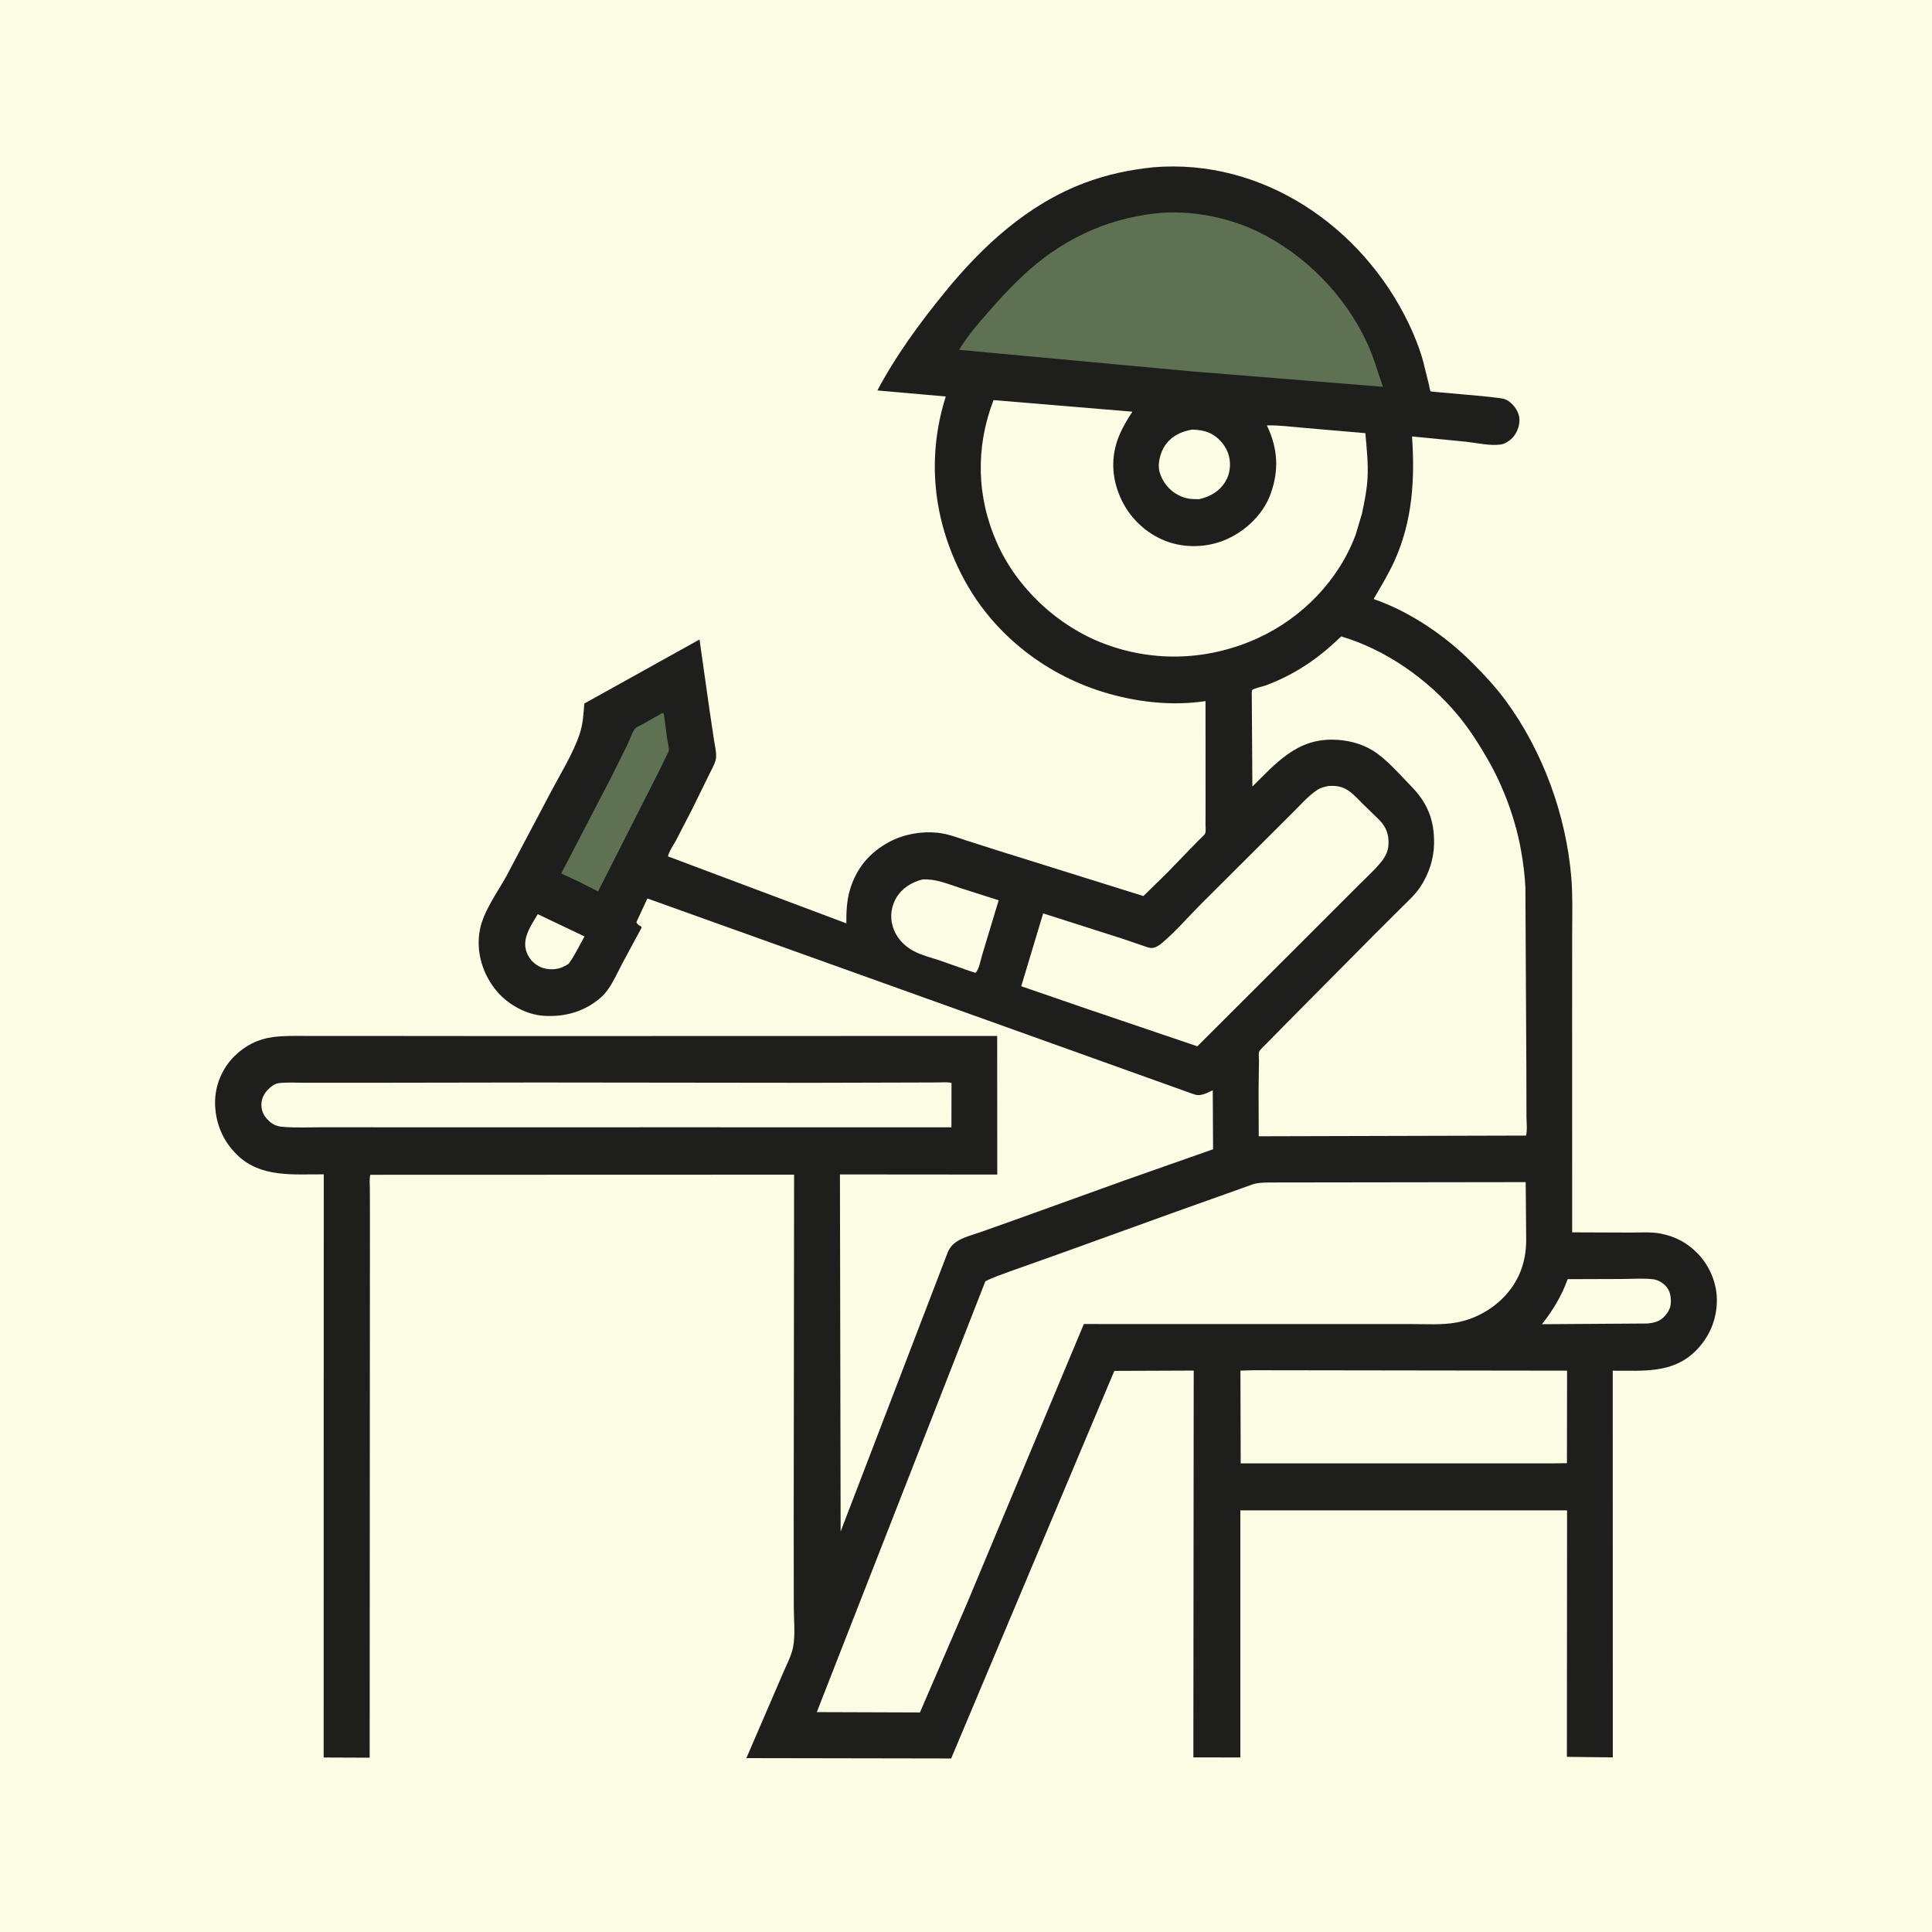 <svg width="44" height="44" viewBox="0 0 44 44" fill="none" xmlns="http://www.w3.org/2000/svg">
<rect x="0" y="0" width="44" height="44" fill="#808080" stroke="none"/>
<g clip-path="url(#clip0_1446_3372)">
<path d="M0 0H44V44H0V0Z" fill="#FCFCE4"/>
<path d="M26.247 3.812L26.261 3.81C28.757 3.6 31.023 5.161 32.081 7.366C32.214 7.644 32.329 7.931 32.411 8.229L32.541 8.753C32.549 8.784 32.564 8.89 32.58 8.912C32.591 8.927 34.068 9.034 34.248 9.084C34.312 9.102 34.365 9.136 34.414 9.181C34.52 9.276 34.602 9.414 34.605 9.561C34.607 9.717 34.535 9.893 34.419 9.997C34.354 10.054 34.272 10.108 34.185 10.122C33.949 10.161 33.63 10.087 33.387 10.06L32.158 9.94C32.225 10.914 32.169 11.859 31.764 12.761C31.627 13.068 31.451 13.352 31.283 13.643C32.106 13.926 32.91 14.474 33.524 15.088C33.798 15.362 34.072 15.656 34.301 15.97C35.141 17.118 35.666 18.563 35.785 19.98C35.82 20.407 35.806 20.84 35.805 21.269L35.804 23.123L35.805 28.066L37.126 28.071C37.346 28.072 37.603 28.051 37.819 28.094L37.853 28.102C38.154 28.164 38.396 28.292 38.618 28.502C38.908 28.777 39.093 29.18 39.1 29.58C39.107 30.028 38.945 30.43 38.633 30.75C38.105 31.291 37.422 31.213 36.729 31.217L36.731 40.023L35.685 40.011L35.689 34.398L28.248 34.397L28.248 40.025L27.178 40.023L27.186 31.214L25.378 31.221L21.662 40.048L16.998 40.04L17.817 38.141C17.895 37.953 18.02 37.72 18.06 37.523C18.117 37.244 18.078 36.885 18.078 36.599L18.076 34.621L18.085 26.752L8.434 26.755C8.409 26.848 8.423 26.963 8.423 27.059L8.425 27.642L8.424 29.659L8.419 40.03L7.371 40.026L7.372 31.742L7.374 26.745C6.681 26.74 5.942 26.828 5.402 26.304C5.072 25.982 4.9 25.569 4.898 25.109C4.897 24.718 5.059 24.333 5.334 24.058C5.579 23.814 5.873 23.664 6.215 23.619C6.465 23.585 6.72 23.593 6.972 23.593L8.061 23.593L11.617 23.596L22.71 23.593L22.712 26.75L19.129 26.747L19.145 34.879L21.588 28.51C21.644 28.39 21.72 28.312 21.837 28.247C21.984 28.164 22.169 28.117 22.329 28.061L23.18 27.759L25.588 26.891L27.627 26.174L27.62 24.83L27.601 24.839L27.57 24.854C27.465 24.904 27.341 24.963 27.222 24.931L27.197 24.924L14.744 20.462L14.494 21.001C14.517 21.06 14.553 21.07 14.606 21.103L14.61 21.13L14.158 21.969C14.027 22.218 13.899 22.528 13.687 22.715C13.322 23.036 12.861 23.167 12.384 23.134C11.989 23.108 11.587 22.887 11.329 22.591C10.997 22.209 10.833 21.683 10.928 21.18C11.008 20.759 11.321 20.333 11.53 19.959L12.549 18.031C12.771 17.609 13.049 17.168 13.201 16.717C13.277 16.492 13.29 16.258 13.307 16.023L15.931 14.564L16.157 16.157L16.262 16.862C16.282 16.991 16.331 17.179 16.299 17.307C16.273 17.414 16.201 17.532 16.154 17.633L15.758 18.439L15.391 19.148C15.334 19.254 15.238 19.387 15.211 19.503L19.275 21.029C19.273 20.774 19.283 20.516 19.355 20.271C19.501 19.775 19.802 19.415 20.255 19.173C20.58 18.999 20.98 18.927 21.348 18.965C21.572 18.987 21.773 19.064 21.985 19.134L22.686 19.358L26.04 20.407L26.574 19.885L27.278 19.158C27.318 19.116 27.427 19.027 27.448 18.978C27.466 18.933 27.455 18.839 27.455 18.791L27.456 18.308L27.455 15.967C26.676 16.085 25.856 15.988 25.107 15.755C23.751 15.333 22.578 14.395 21.92 13.127C21.249 11.834 21.1 10.423 21.539 9.03L19.982 8.892C20.404 8.095 20.945 7.359 21.513 6.661C22.379 5.596 23.413 4.646 24.718 4.159C25.213 3.975 25.723 3.866 26.247 3.812Z" fill="#1E1F1C"/>
<path d="M12.247 20.82L13.312 21.327C13.193 21.532 13.093 21.759 12.951 21.949C12.892 21.987 12.832 22.02 12.765 22.043C12.608 22.096 12.412 22.082 12.267 22.003C12.126 21.927 12.019 21.791 11.978 21.636C11.9 21.341 12.105 21.062 12.247 20.82Z" fill="#FCFCE4"/>
<path d="M27.152 9.783C27.321 9.792 27.463 9.808 27.613 9.895C27.791 9.998 27.94 10.188 27.989 10.389C28.037 10.583 28.012 10.798 27.906 10.97C27.767 11.195 27.565 11.308 27.313 11.368C27.133 11.37 27.005 11.362 26.84 11.278C26.631 11.172 26.469 10.973 26.407 10.745C26.356 10.561 26.43 10.293 26.535 10.142C26.686 9.926 26.901 9.827 27.152 9.783Z" fill="#FCFCE4"/>
<path d="M35.703 29.132L36.938 29.128C37.169 29.128 37.425 29.107 37.654 29.135C37.734 29.145 37.818 29.187 37.881 29.237C37.982 29.316 38.035 29.42 38.048 29.547C38.064 29.709 38.042 29.82 37.937 29.946C37.816 30.091 37.698 30.124 37.517 30.142L35.117 30.158C35.373 29.83 35.559 29.525 35.703 29.132Z" fill="#FCFCE4"/>
<path d="M21.007 20.029C21.318 20.011 21.58 20.131 21.871 20.225L22.744 20.503L22.37 21.742C22.337 21.85 22.297 22.083 22.216 22.155L22.076 22.111L21.373 21.864C21.189 21.805 20.993 21.755 20.82 21.666C20.581 21.543 20.404 21.347 20.328 21.087C20.266 20.872 20.299 20.64 20.411 20.449C20.544 20.224 20.76 20.095 21.007 20.029Z" fill="#FCFCE4"/>
<path d="M15.084 16.238L15.118 16.253L15.193 16.817C15.205 16.897 15.236 17.008 15.233 17.087C15.232 17.116 15.195 17.178 15.181 17.208L15.002 17.577L13.62 20.303L13.182 20.078L12.781 19.894L13.914 17.713L14.295 16.947C14.346 16.84 14.39 16.693 14.458 16.602C14.489 16.559 14.581 16.522 14.628 16.496L15.084 16.238Z" fill="#5E7153"/>
<path d="M28.546 31.206L35.689 31.216L35.686 33.323L35.38 33.327L28.256 33.327L28.25 31.215L28.546 31.206Z" fill="#FCFCE4"/>
<path d="M12.248 24.653L18.483 24.66L20.774 24.654L21.351 24.652C21.453 24.652 21.57 24.639 21.67 24.662L21.668 25.674L15.482 25.673L9.341 25.674L7.407 25.672C7.08 25.672 6.735 25.692 6.41 25.66C6.303 25.649 6.215 25.609 6.135 25.537C6.023 25.438 5.956 25.323 5.953 25.171C5.951 25.03 6.008 24.912 6.105 24.813C6.167 24.749 6.255 24.679 6.347 24.668C6.543 24.644 6.761 24.66 6.96 24.659L8.448 24.659L12.248 24.653Z" fill="#FCFCE4"/>
<path d="M30.247 17.901L30.347 17.898C30.672 17.897 30.819 18.093 31.032 18.303L31.415 18.677C31.575 18.839 31.633 19.012 31.622 19.24C31.616 19.381 31.549 19.513 31.462 19.621C31.303 19.821 31.102 19.998 30.922 20.179L29.914 21.188L27.269 23.829L24.736 22.97L23.258 22.461L23.757 20.802L25.586 21.386L26.021 21.535C26.089 21.558 26.172 21.595 26.244 21.589C26.319 21.583 26.395 21.533 26.451 21.487C26.77 21.222 27.058 20.883 27.352 20.589L29.418 18.529C29.597 18.355 29.785 18.133 29.993 17.995C30.073 17.941 30.155 17.922 30.247 17.901Z" fill="#FCFCE4"/>
<path d="M26.512 4.843C27.229 4.808 27.995 4.961 28.642 5.273C29.715 5.79 30.629 6.72 31.131 7.802C31.281 8.123 31.378 8.475 31.495 8.809L27.152 8.459L21.844 7.967C21.981 7.737 22.15 7.521 22.325 7.317C22.678 6.908 23.045 6.492 23.453 6.136C24.326 5.373 25.356 4.927 26.512 4.843Z" fill="#5E7153"/>
<path d="M22.627 9.112L25.789 9.376C25.671 9.555 25.56 9.742 25.48 9.941C25.297 10.4 25.317 10.871 25.513 11.322C25.709 11.776 26.084 12.14 26.544 12.32C26.986 12.492 27.512 12.473 27.944 12.278C28.384 12.08 28.773 11.705 28.938 11.246C29.134 10.703 29.1 10.202 28.852 9.688C29.131 9.682 29.419 9.72 29.698 9.744L31.095 9.865C31.124 10.202 31.163 10.539 31.145 10.878C31.13 11.159 31.075 11.427 31.017 11.702L30.873 12.181C30.486 13.22 29.651 14.073 28.649 14.532C27.536 15.04 26.295 15.094 25.149 14.661C24.091 14.262 23.166 13.4 22.706 12.366C22.239 11.316 22.215 10.184 22.627 9.112Z" fill="#FCFCE4"/>
<path d="M30.543 14.494C31.561 14.793 32.53 15.476 33.206 16.292C33.465 16.604 33.683 16.948 33.885 17.299C34.243 17.922 34.518 18.668 34.642 19.377C34.691 19.654 34.728 19.941 34.74 20.222L34.762 24.369L34.764 25.416C34.764 25.547 34.788 25.737 34.754 25.862L28.667 25.878L28.663 24.852L28.672 24.149C28.672 24.108 28.66 23.989 28.675 23.954C28.697 23.903 28.793 23.818 28.834 23.776L29.257 23.346L31.276 21.309L31.93 20.657C32.075 20.513 32.231 20.373 32.345 20.201C32.539 19.91 32.655 19.564 32.66 19.213C32.667 18.677 32.512 18.285 32.134 17.901C31.877 17.64 31.586 17.297 31.279 17.102C30.999 16.925 30.66 16.846 30.332 16.845C29.515 16.843 29.056 17.387 28.522 17.913L28.508 15.777C28.508 15.772 28.514 15.717 28.516 15.715C28.567 15.673 28.749 15.637 28.82 15.612C29.488 15.365 30.037 14.99 30.543 14.494Z" fill="#FCFCE4"/>
<path d="M28.922 26.93L34.747 26.922L34.758 28.236C34.759 28.754 34.587 29.208 34.214 29.575C33.934 29.852 33.559 30.048 33.171 30.119C32.85 30.179 32.486 30.154 32.158 30.155L30.509 30.155L24.684 30.154L22.021 36.52L20.951 39L18.602 38.992L22.441 29.18C22.62 29.089 22.817 29.025 23.005 28.954L24.127 28.555L26.797 27.591L28.468 26.995C28.621 26.932 28.758 26.933 28.922 26.93Z" fill="#FCFCE4"/>
</g>
<defs>
<clipPath id="clip0_1446_3372">
<rect width="44" height="44" fill="white"/>
</clipPath>
</defs>
</svg>

